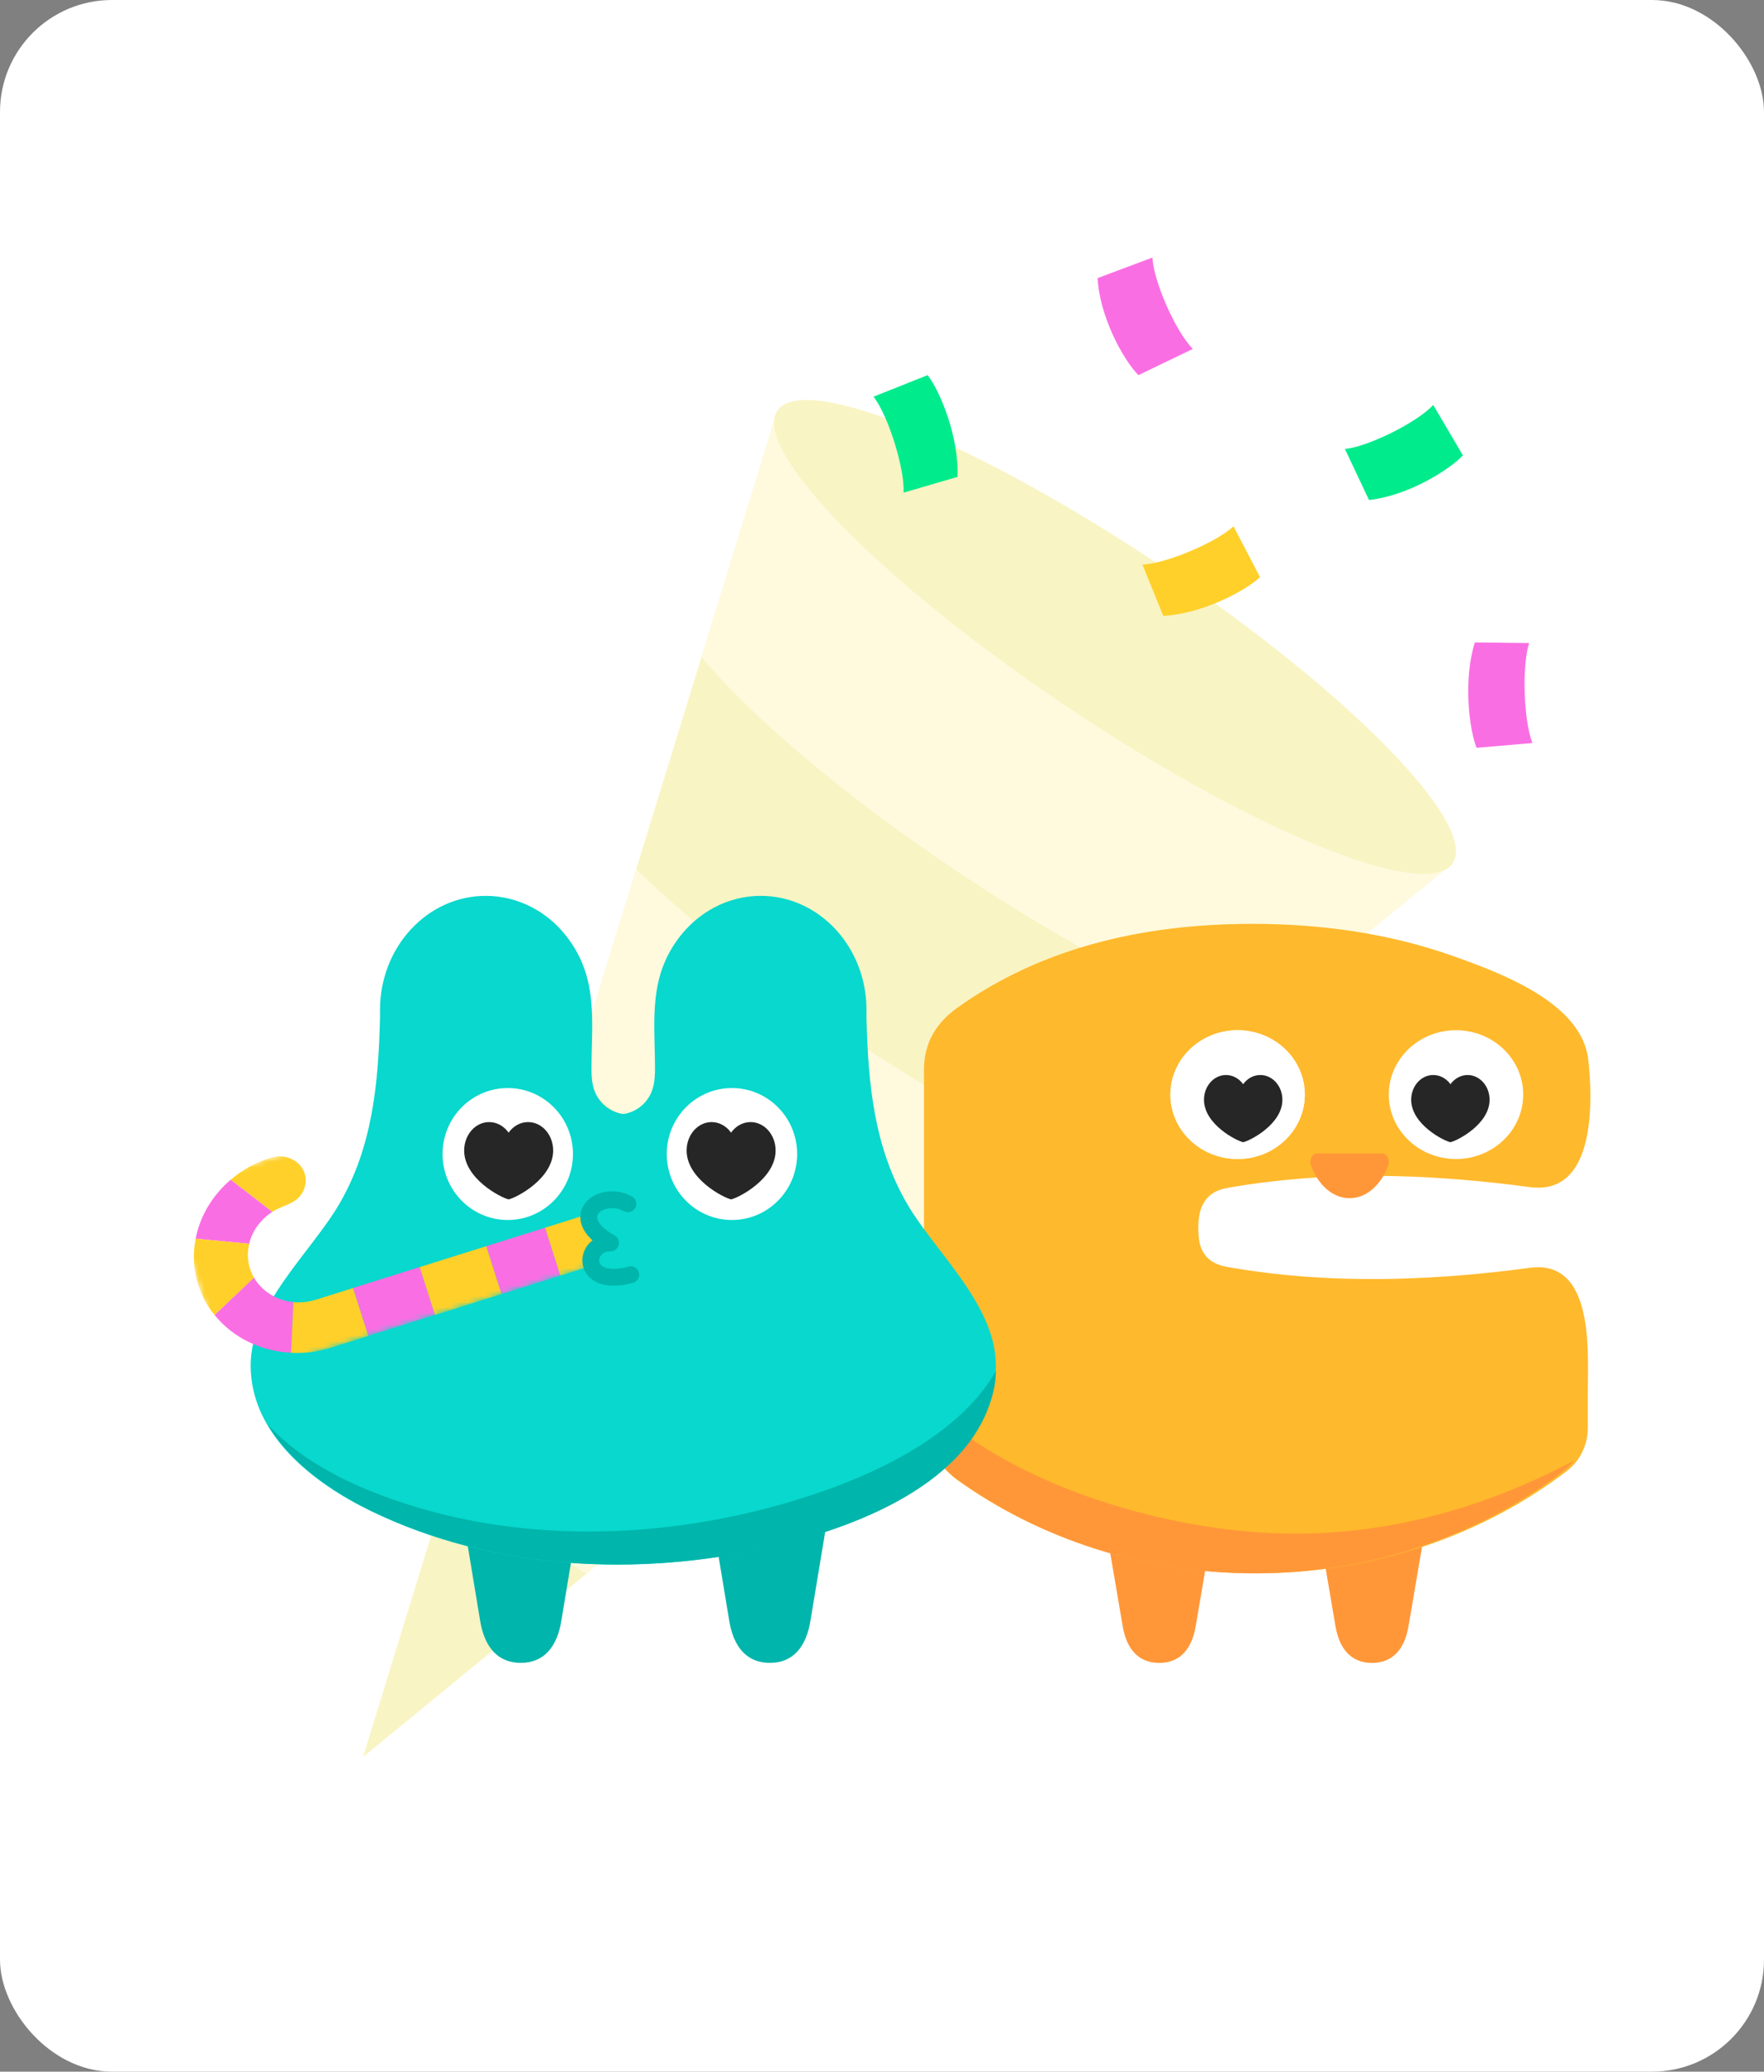 <svg width="315" height="370" viewBox="0 0 315 370" fill="none" xmlns="http://www.w3.org/2000/svg">
<rect x="0" y="0" width="315" height="370" fill="#808080" stroke="none"/>
<rect width="315" height="370" rx="20" fill="white"/>
<path d="M199.098 113.756L259.398 154.166L162.118 233.99L64.828 313.804L101.818 193.58L138.798 73.356L199.098 113.756Z" fill="#F9F4C4"/>
<path d="M259.402 154.175C264.055 147.243 240.832 123.53 207.531 101.213C174.23 78.895 143.462 66.424 138.808 73.357C134.154 80.29 157.378 104.002 190.679 126.319C223.98 148.637 254.748 161.108 259.402 154.175Z" fill="#F9F4C4"/>
<path d="M259.399 154.166L257.911 155.383C258.54 155.074 259.049 154.685 259.399 154.166Z" fill="#F9F4C4"/>
<path d="M190.666 126.318C159.853 105.669 137.681 83.834 138.23 75.189L130.127 101.542L125.268 117.325C134.029 127.864 150.603 142.022 170.969 155.661C191.335 169.311 210.733 179.262 223.815 183.359L236.587 172.88L257.911 155.392C250.118 159.181 221.49 146.967 190.666 126.318Z" fill="#FFFADE"/>
<path d="M151.271 185.015C136.034 174.805 122.913 164.306 113.603 155.253L109.921 167.228L102.237 192.204C110.45 199.293 120.448 206.91 131.574 214.368C142.7 221.826 153.547 228.177 163.226 233.073L183.442 216.492L193.131 208.545C181.217 203.371 166.509 195.235 151.271 185.025V185.015Z" fill="#FFFADE"/>
<path d="M111.876 243.71C104.352 238.665 97.338 233.55 91.051 228.575L88.936 235.465L80.005 264.509C83.876 267.36 87.948 270.222 92.189 273.054C96.429 275.895 100.62 278.567 104.731 281.07L128.231 261.787L133.809 257.21C126.814 253.282 119.42 248.746 111.886 243.7L111.876 243.71Z" fill="#FFFADE"/>
<path d="M273.058 114.856L263.365 114.736C261.294 121.322 262.308 130.083 263.673 133.559L273.641 132.709C271.999 128.403 271.802 118.663 273.058 114.856Z" fill="#FA6EE3"/>
<path d="M161.358 87.987L170.982 85.176C171.274 78.154 167.935 69.955 165.649 67L156 70.844C158.781 74.532 161.574 83.92 161.358 88V87.987Z" fill="#00EB8C"/>
<path d="M240.164 80.189L244.467 89.303C251.328 88.551 258.737 84.011 261.23 81.323L255.935 72.335C252.812 75.635 244.169 79.794 240.175 80.193L240.164 80.189Z" fill="#00EB8C"/>
<path d="M204.013 100.845L207.721 110C214.635 109.625 222.335 105.591 225 103.08L220.275 94C216.927 97.06 208.017 100.682 204 100.845H204.013Z" fill="#FFD029"/>
<path d="M205.792 46L196 49.672C196.36 56.59 200.623 64.32 203.288 67L213 62.323C209.749 58.961 205.952 50.02 205.792 46Z" fill="#FA6EE3"/>
<path d="M207.344 270H196.999L200.447 290.248C201.137 294.628 203.383 297 206.999 297C210.615 297 212.861 294.647 213.551 290.248L216.999 270H207.344Z" fill="#FF9739"/>
<path d="M245.344 270H234.999L238.447 290.248C239.137 294.628 241.383 297 244.999 297C248.615 297 250.861 294.647 251.551 290.248L254.999 270H245.344Z" fill="#FF9739"/>
<path d="M214.011 218.346C214.2 215.296 215.428 212.852 219.061 212.187C221.625 211.72 224.24 211.352 226.875 211.034C241.466 209.306 257.114 209.852 273.172 212.018C285.038 213.627 284.419 196.491 283.631 189.338C282.533 179.166 268.252 173.871 259.4 170.722C248.002 166.679 235.767 165 223.641 165C203.452 165 185.568 169.56 170.987 179.961C167.235 182.633 164.999 186.229 164.999 190.958V219.478V218.992V252.529C164.999 257.258 167.245 261.688 170.987 264.36C185.558 274.761 204.101 281 224.29 281C245.478 281 264.859 274.126 279.729 262.781C282.114 260.963 283.541 258.082 283.541 255.012V248.337C283.541 241.423 284.719 224.873 273.172 226.432C257.104 228.608 241.466 229.144 226.875 227.416C224.24 227.098 221.615 226.72 219.061 226.263C215.927 225.687 214.28 223.909 214.041 220.76C213.981 219.935 213.961 219.111 214.011 218.336V218.346Z" fill="#FFB92C"/>
<path d="M223.024 273.552C201.019 271.643 177.433 262.786 164.999 250V252.349C164.999 257.108 167.235 261.566 170.963 264.255C185.474 274.722 203.941 281 224.048 281C245.148 281 264.45 274.082 279.26 262.666C279.926 262.156 280.492 261.566 280.999 260.906C263.953 269.904 244.463 275.412 223.024 273.552Z" fill="#FF9739"/>
<path d="M246.783 206C247.641 206 248.254 207.119 247.894 208.117C246.657 211.603 244.036 214 240.997 214C237.958 214 235.338 211.603 234.1 208.117C233.75 207.129 234.354 206 235.211 206H246.783Z" fill="#FF9739"/>
<path d="M220.999 207C227.631 207 232.999 201.845 232.999 195.5C232.999 189.155 227.621 184 220.999 184C214.377 184 208.999 189.155 208.999 195.5C208.999 201.845 214.377 207 220.999 207Z" fill="white"/>
<path d="M220.999 207C227.631 207 232.999 201.845 232.999 195.5C232.999 189.155 227.621 184 220.999 184C214.377 184 208.999 189.155 208.999 195.5C208.999 201.845 214.377 207 220.999 207Z" fill="white"/>
<path d="M225.046 192C223.82 192 222.71 192.639 221.989 193.641C221.269 192.639 220.169 192 218.923 192C216.761 192 214.999 193.975 214.999 196.417C214.999 200.804 220.802 203.752 221.999 204C223.197 203.752 228.999 200.804 228.999 196.417C228.999 193.984 227.237 192 225.066 192H225.046Z" fill="#262626"/>
<path d="M271.999 195.5C271.999 189.145 266.621 184 259.999 184C253.367 184 247.999 189.155 247.999 195.5C247.999 201.855 253.377 207 259.999 207C266.631 207 271.999 201.845 271.999 195.5Z" fill="white"/>
<path d="M255.932 192C253.761 192 251.999 193.975 251.999 196.417C251.999 200.804 257.802 203.752 258.999 204C260.197 203.752 265.999 200.804 265.999 196.417C265.999 193.984 264.237 192 262.076 192C260.839 192 259.739 192.639 259.009 193.641C258.288 192.639 257.178 192 255.952 192H255.932Z" fill="#262626"/>
<path d="M93.37 266.095H81.867L85.705 289.264C86.474 294.282 88.963 296.99 92.99 296.99C97.018 296.99 99.506 294.292 100.276 289.264L104.113 266.095H93.38H93.37Z" fill="#00B5AB"/>
<path d="M137.852 266.095H126.35L130.187 289.264C130.957 294.282 133.445 296.99 137.473 296.99C141.5 296.99 143.988 294.292 144.758 289.264L148.596 266.095H137.862H137.852Z" fill="#00B5AB"/>
<path d="M177.827 243.858C177.827 233.038 167.004 223.645 161.967 214.977C156.151 204.949 155.021 193.831 154.731 181.88V180.382C154.731 169.125 146.277 160 135.843 160C132.935 160 130.057 160.734 127.489 162.103C123.261 164.364 120.023 168.242 118.344 172.725C116.216 178.388 116.965 184.835 116.965 190.766C116.965 192.859 116.805 194.753 115.506 196.489C114.537 197.768 113.158 198.602 111.629 198.919C111.409 198.969 111.179 198.969 110.959 198.919C109.43 198.592 108.041 197.759 107.081 196.489C105.772 194.763 105.612 192.859 105.622 190.766C105.622 184.835 106.372 178.388 104.243 172.725C102.554 168.242 99.326 164.344 95.099 162.103C92.531 160.734 89.653 160 86.744 160C76.321 160 67.856 169.125 67.856 180.382V181.88C67.566 193.821 66.437 204.949 60.621 214.977C55.584 223.645 44.761 233.038 44.761 243.858C44.761 256.325 56.104 264.974 66.217 269.874C88.013 280.437 113.687 281.657 137.063 276.41C151.963 273.057 173.949 265.163 177.437 247.766C177.697 246.477 177.827 245.168 177.827 243.858Z" fill="#08D8CD"/>
<path d="M90.672 217.893C97.098 217.893 102.315 212.616 102.315 206.11C102.315 199.604 97.108 194.327 90.672 194.327C84.236 194.327 79.029 199.604 79.029 206.11C79.029 212.616 84.236 217.893 90.672 217.893Z" fill="white"/>
<path d="M94.299 200.406C92.9 200.406 91.641 201.14 90.822 202.291C90.002 201.14 88.753 200.406 87.344 200.406C84.885 200.406 82.887 202.678 82.887 205.484C82.887 210.533 89.473 213.925 90.832 214.212C92.191 213.925 98.777 210.533 98.777 205.484C98.777 202.678 96.778 200.406 94.309 200.406H94.299Z" fill="#262626"/>
<path d="M130.706 217.893C137.132 217.893 142.349 212.616 142.349 206.11C142.349 199.604 137.142 194.327 130.706 194.327C124.27 194.327 119.063 199.604 119.063 206.11C119.063 212.616 124.27 217.893 130.706 217.893Z" fill="white"/>
<path d="M134.024 200.406C132.625 200.406 131.366 201.14 130.546 202.291C129.727 201.14 128.478 200.406 127.069 200.406C124.61 200.406 122.611 202.678 122.611 205.484C122.611 210.533 129.197 213.925 130.556 214.212C131.915 213.925 138.501 210.533 138.501 205.484C138.501 202.678 136.503 200.406 134.034 200.406H134.024Z" fill="#262626"/>
<path d="M140.351 268.455C116.106 275.448 89.053 275.765 65.478 266.025C59.282 263.466 52.596 259.658 47.829 254.441C51.857 261.374 59.392 266.501 66.337 269.874C88.134 280.436 113.808 281.656 137.183 276.41C152.083 273.057 174.07 265.153 177.557 247.756C177.747 246.814 177.797 245.852 177.847 244.89C170.552 257.595 153.063 264.786 140.361 268.445L140.351 268.455Z" fill="#00B5AB"/>
<mask id="mask0_1523_2462" style="mask-type:luminance" maskUnits="userSpaceOnUse" x="30" y="190" width="81" height="57">
<path d="M100.066 190.541L30.003 212.531L40.818 246.429L110.882 224.439L100.066 190.541Z" fill="white"/>
</mask>
<g mask="url(#mask0_1523_2462)">
<path d="M48.308 206.784C50.916 205.961 53.644 207.221 54.404 209.581C54.774 210.752 54.594 212.051 53.924 213.132C52.995 214.64 51.466 215.076 49.887 215.76C49.447 215.949 49.037 216.187 48.638 216.435L41.202 210.702C43.201 208.986 45.599 207.627 48.318 206.774L48.308 206.784Z" fill="#FFD029"/>
<path d="M44.96 220.71C44.76 221.176 44.61 221.652 44.501 222.138L34.937 221.225C35.716 217.208 37.925 213.489 41.193 210.702L48.628 216.435C46.999 217.476 45.69 219.014 44.96 220.71Z" fill="#FA6EE3"/>
<path d="M35.406 229.487C34.527 226.74 34.417 223.923 34.937 221.235L44.501 222.148C44.331 222.862 44.241 223.596 44.261 224.32C44.281 225.094 44.41 225.857 44.65 226.591C44.83 227.157 45.08 227.692 45.36 228.198L38.314 234.883C37.045 233.306 36.046 231.511 35.406 229.487Z" fill="#FFD029"/>
<path d="M38.315 234.872L45.36 228.188C46.789 230.667 49.437 232.264 52.396 232.542L51.976 241.597C46.549 241.339 41.552 238.869 38.324 234.862L38.315 234.872Z" fill="#FA6EE3"/>
<path d="M52.395 232.552C53.694 232.671 55.054 232.552 56.383 232.136L63.059 230.043L65.787 238.602L59.111 240.695C56.723 241.449 54.304 241.737 51.976 241.617L52.395 232.562V232.552Z" fill="#FFD029"/>
<path d="M63.059 230.032L74.951 226.293L77.679 234.852L65.787 238.592L63.059 230.032Z" fill="#FA6EE3"/>
<path d="M74.951 226.304L86.844 222.564L89.572 231.124L77.68 234.863L74.951 226.304Z" fill="#FFD029"/>
<path d="M86.844 222.564L97.337 219.271L100.065 227.831L89.572 231.124L86.844 222.564Z" fill="#FA6EE3"/>
<path d="M97.337 219.271L103.523 217.327C106.071 216.524 108.76 217.793 109.509 220.154C110.259 222.514 108.8 225.083 106.251 225.887L100.065 227.831L97.337 219.271Z" fill="#FFD029"/>
</g>
<path d="M109.81 221.978C101.605 217.297 108.151 212.368 112.898 214.996L113.427 227.642C104.443 230.111 104.733 221.969 109.81 221.969V221.978Z" fill="#08D8CD"/>
<path d="M112.119 215.006C107.371 212.378 100.826 217.307 109.03 221.988C103.954 221.988 103.664 230.121 112.648 227.661" stroke="#00B5AB" stroke-width="3" stroke-linecap="round" stroke-linejoin="round"/>
</svg>
